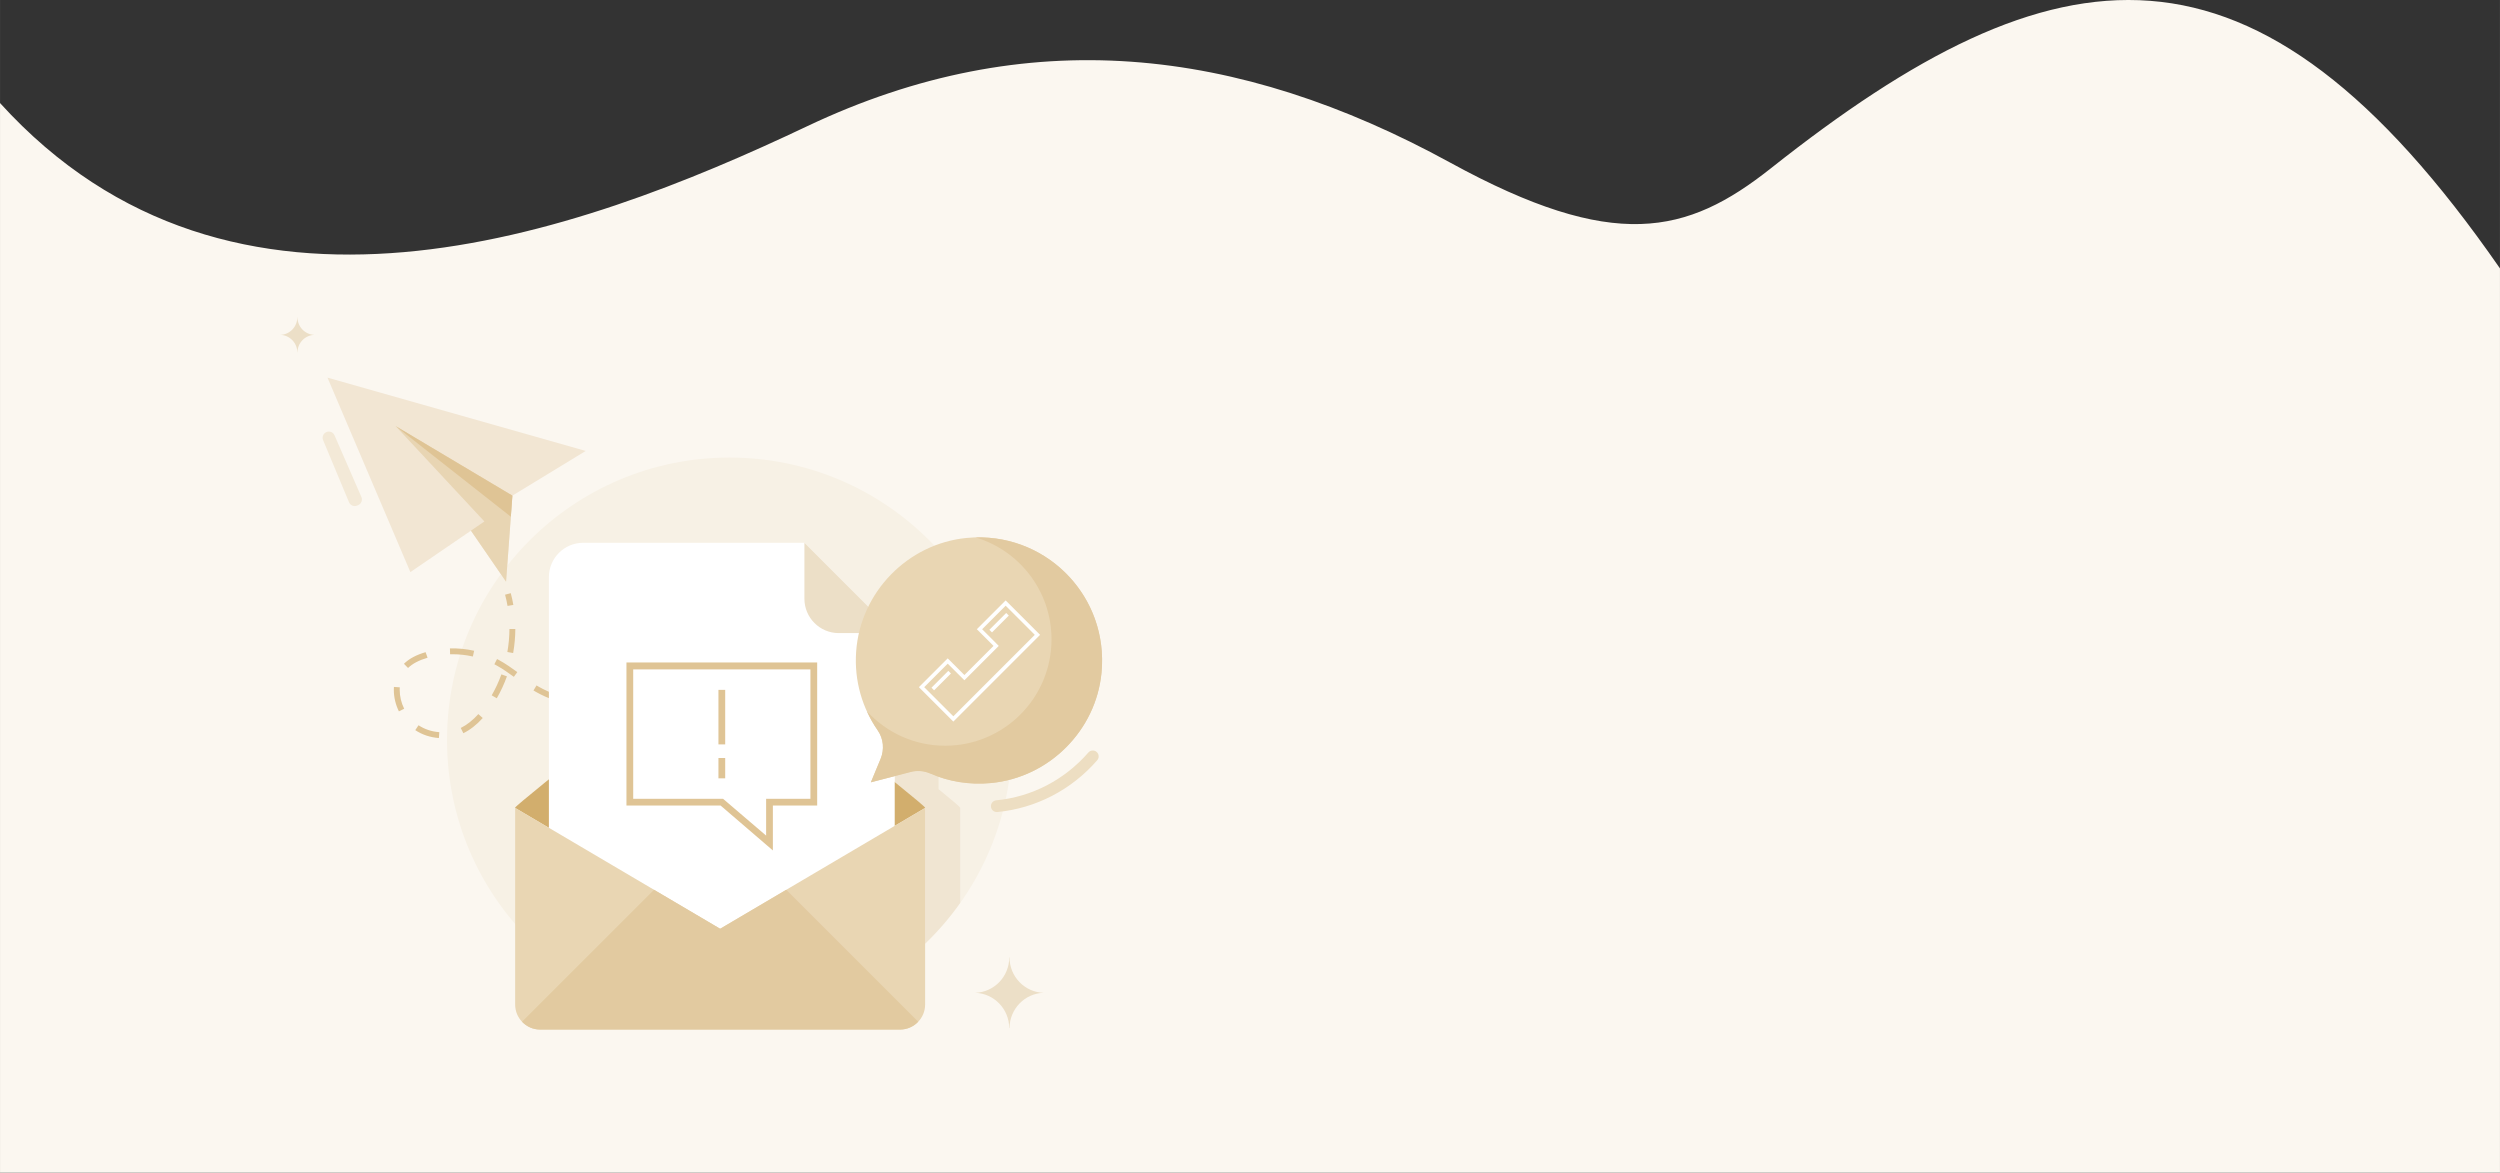 <?xml version="1.0" encoding="UTF-8"?>
<!DOCTYPE svg PUBLIC "-//W3C//DTD SVG 1.1//EN" "http://www.w3.org/Graphics/SVG/1.1/DTD/svg11.dtd">
<!-- Creator: CorelDRAW X7 -->
<svg xmlns="http://www.w3.org/2000/svg" xml:space="preserve" width="27.165in" height="12.742in" version="1.1" style="shape-rendering:geometricPrecision; text-rendering:geometricPrecision; image-rendering:optimizeQuality; fill-rule:evenodd; clip-rule:evenodd"
viewBox="0 0 271654 127424"
 xmlns:xlink="http://www.w3.org/1999/xlink">
 <rect x="0" y="0" width="271654" height="127424" fill="#333333" stroke="none"/>
 <defs>
  <style type="text/css">
   <![CDATA[
    .fil6 {fill:#7ECDC5}
    .fil8 {fill:#D2AE6D}
    .fil5 {fill:#DFC495}
    .fil12 {fill:#E2CAA0}
    .fil4 {fill:#E8D5B3}
    .fil11 {fill:#E9D6B3}
    .fil10 {fill:#ECDFC7}
    .fil7 {fill:#EDDEC2}
    .fil2 {fill:#F0E5D2}
    .fil3 {fill:#F2E6D3}
    .fil13 {fill:#F3E9D7}
    .fil1 {fill:#F7F1E5}
    .fil0 {fill:#FBF7F0}
    .fil9 {fill:white}
   ]]>
  </style>
 </defs>
 <g id="Layer_x0020_1">
  <g id="_1507302457792">
   <path class="fil0" d="M0 127424l0 -116228c25302,27878 62496,14485 87708,2520 23839,-11314 46758,-8700 69886,3960 17793,9739 25714,7836 34833,613 30968,-24530 52545,-27625 79227,10879l0 98256 -271654 0z"/>
   <g>
    <g>
     <path class="fil1" d="M109959 80413c0,-16951 -13742,-30693 -30693,-30693 -16951,0 -30693,13742 -30693,30693 0,16951 13742,30693 30693,30693 16951,0 30693,-13742 30693,-30693z"/>
     <path class="fil2" d="M100525 102540l0 -14749 -5 0 0 -36c-19,-76 -1870,-1611 -3294,-2777l0 -645 1723 -445c270,-69 546,-103 820,-103 445,-1 886,90 1295,267 299,129 610,252 920,352l0 1348c1424,1165 2327,1928 2344,2004l0 35 6 0 0 10319c-1131,1599 -2403,3076 -3809,4430z"/>
     <polygon class="fil3" points="35583,41034 44590,62166 51173,57663 54988,63207 55676,53856 63643,49001 "/>
     <polygon class="fil4" points="52632,56663 44590,62166 51173,57663 54988,63207 55676,53856 42981,46295 "/>
     <polygon class="fil5" points="55507,56148 42981,46295 55676,53856 "/>
     <path class="fil5" d="M55149 65842c-71,-411 -161,-822 -268,-1221l618 -165c112,417 206,847 280,1277l-630 109z"/>
     <path class="fil5" d="M55758 70961l-630 -112c147,-826 223,-1668 227,-2503l640 3c-5,871 -84,1750 -237,2612zm-4377 377c-726,-163 -1472,-246 -2216,-246l-259 4 -16 -640c881,-21 1769,65 2631,258l-140 624zm-7043 1248l-447 -457c563,-551 1332,-964 2353,-1262l215 603c-940,275 -1641,647 -2121,1116zm11496 961c-588,-428 -1220,-877 -1904,-1252l-214 -113 293 -568c77,39 152,79 228,120 717,393 1395,876 1974,1297l-377 516zm27462 843l-197 -608c813,-263 1622,-539 2426,-825l213 603c-808,287 -1623,565 -2442,830zm-4968 1416l-150 -621c799,-195 1632,-415 2473,-655l176 615c-850,243 -1690,465 -2499,661zm-24347 71l-554 -319c414,-720 769,-1487 1054,-2279l602 216c-299,828 -669,1629 -1102,2382zm6381 254c-752,-255 -1456,-568 -2095,-928 -100,-56 -199,-115 -298,-174l330 -548c93,57 187,112 282,165 604,341 1272,637 1986,880l-205 605zm12885 647l-86 -634c822,-112 1670,-252 2519,-415l121 627c-860,167 -1720,309 -2554,422zm-7760 291l-408 -32c-786,-66 -1498,-154 -2177,-272l109 -630c660,115 1354,201 2121,265l400 30 -45 639zm2594 84l-3 -640c832,-4 1690,-38 2547,-101l46 637c-871,65 -1743,100 -2590,104zm-24737 146c-361,-731 -551,-1534 -551,-2324 0,-64 1,-129 4,-194l8 -138 637 46 -6 117c-2,58 -4,113 -4,169 0,692 167,1397 485,2041l-573 283zm7003 2376l-282 -573c665,-328 1308,-834 1912,-1507l476 428c-659,733 -1368,1290 -2106,1652zm-2656 522c-928,-62 -1816,-358 -2568,-857l354 -532c659,436 1439,696 2257,751l-43 638z"/>
     <path class="fil6" d="M88186 72658l-227 -598c397,-151 795,-305 1192,-460l233 596c-399,155 -798,310 -1198,462z"/>
     <path class="fil7" d="M108314 88240c-325,0 -604,-247 -636,-578 -34,-351 223,-663 574,-697 3865,-374 7419,-2219 10010,-5194 232,-267 636,-294 902,-62 266,231 294,636 62,902 -2806,3222 -6659,5220 -10850,5627l-62 2z"/>
     <path class="fil8" d="M100521 87791l-22274 13136 -22273 -13136 3 -36c19,-83 1248,-1110 3123,-2633l50 -43c6151,-4994 19097,-15220 19097,-15220 0,0 12947,10226 19098,15220 1904,1544 3155,2590 3173,2676l3 36z"/>
     <path class="fil9" d="M87408 58980l-24032 0c-2061,0 -3733,1671 -3733,3733l0 36336c0,2061 1672,3732 3733,3732l30113 0c2061,0 3732,-1671 3732,-3732l0 -30255 -9813 -9814z"/>
     <path class="fil10" d="M87408 65061c0,2061 1671,3733 3732,3733l6081 0 -9813 -9814 0 6081z"/>
     <path class="fil11" d="M100524 87791l0 21369c0,1494 -1221,2714 -2715,2714l-39126 0c-1493,0 -2707,-1220 -2707,-2714l0 -21369 22274 13132 22274 -13132z"/>
     <path class="fil12" d="M99771 111024l-14336 -14337 -7185 4236 -7188 -4237 -14337 14336c494,522 1186,852 1958,852l39126 0c772,0 1467,-330 1962,-850z"/>
     <path class="fil11" d="M105023 58456c-6412,630 -11535,5915 -11993,12341 -228,3198 678,6169 2347,8573 629,905 732,2075 309,3093l-1057 2545 4322 -1120c704,-183 1448,-126 2116,164 2003,869 4260,1265 6631,1035 6294,-609 11386,-5691 11994,-11985 816,-8443 -6224,-15475 -14669,-14646z"/>
     <path class="fil12" d="M106015 58399c4766,1427 8243,5841 8243,11072 0,6385 -5176,11562 -11562,11562 -3364,0 -6382,-1446 -8495,-3739 333,728 723,1424 1176,2076 629,905 732,2075 309,3093l-1057 2545 4322 -1120c704,-183 1448,-126 2116,164 2003,869 4260,1265 6631,1035 6294,-609 11386,-5691 11994,-11985 784,-8110 -5680,-14912 -13677,-14703z"/>
     <path class="fil13" d="M36346 47300l2922 6704c148,343 -9,740 -351,887l-104 45c-344,148 -743,-11 -888,-357l-2817 -6749c-149,-353 27,-760 387,-893 336,-124 709,36 851,363z"/>
     <path class="fil5" d="M78800 84575l0 -2205 -734 0 0 2205 734 0zm4447 6224l-4683 -4002 -9760 0 0 -14061 19257 0 0 14061 -4814 0 0 4002zm734 -3266l4814 0 0 -15544 -20725 0 0 15544 10231 0 5680 4880 0 -4880zm-5915 -6645l734 0 0 -5928 -734 0 0 5928z"/>
     <path class="fil9" d="M101216 74727l280 288 1835 -1828 -288 -287 -1827 1827zm11801 -5742l-9427 9427c-1245,-1252 -2490,-2497 -3742,-3742l3131 -3130 1813 1813 3166 -3166 -1813 -1813 3130 -3131c1245,1245 2497,2497 3742,3742zm-3742 -3166l-2555 2555 1806 1813 -3734 3734 -1813 -1806 -2555 2555c1058,1058 2108,2108 3166,3166l8851 -8851c-1058,-1058 -2108,-2108 -3166,-3166l0 0zm-1770 2619l287 281 1828 -1828 -288 -280 -1827 1827z"/>
    </g>
    <path class="fil10" d="M105962 107883c2047,66 3688,1746 3700,3827l33 0c17,-2081 1658,-3761 3699,-3827 -2053,-67 -3699,-1764 -3699,-3855l-28 0c0,2091 -1646,3788 -3705,3855z"/>
    <path class="fil10" d="M34165 36388c-1019,33 -1837,870 -1842,1906l-17 0c-8,-1036 -826,-1873 -1843,-1906 1023,-33 1843,-879 1843,-1921l14 0c0,1042 820,1888 1845,1921z"/>
   </g>
  </g>
 </g>
</svg>
